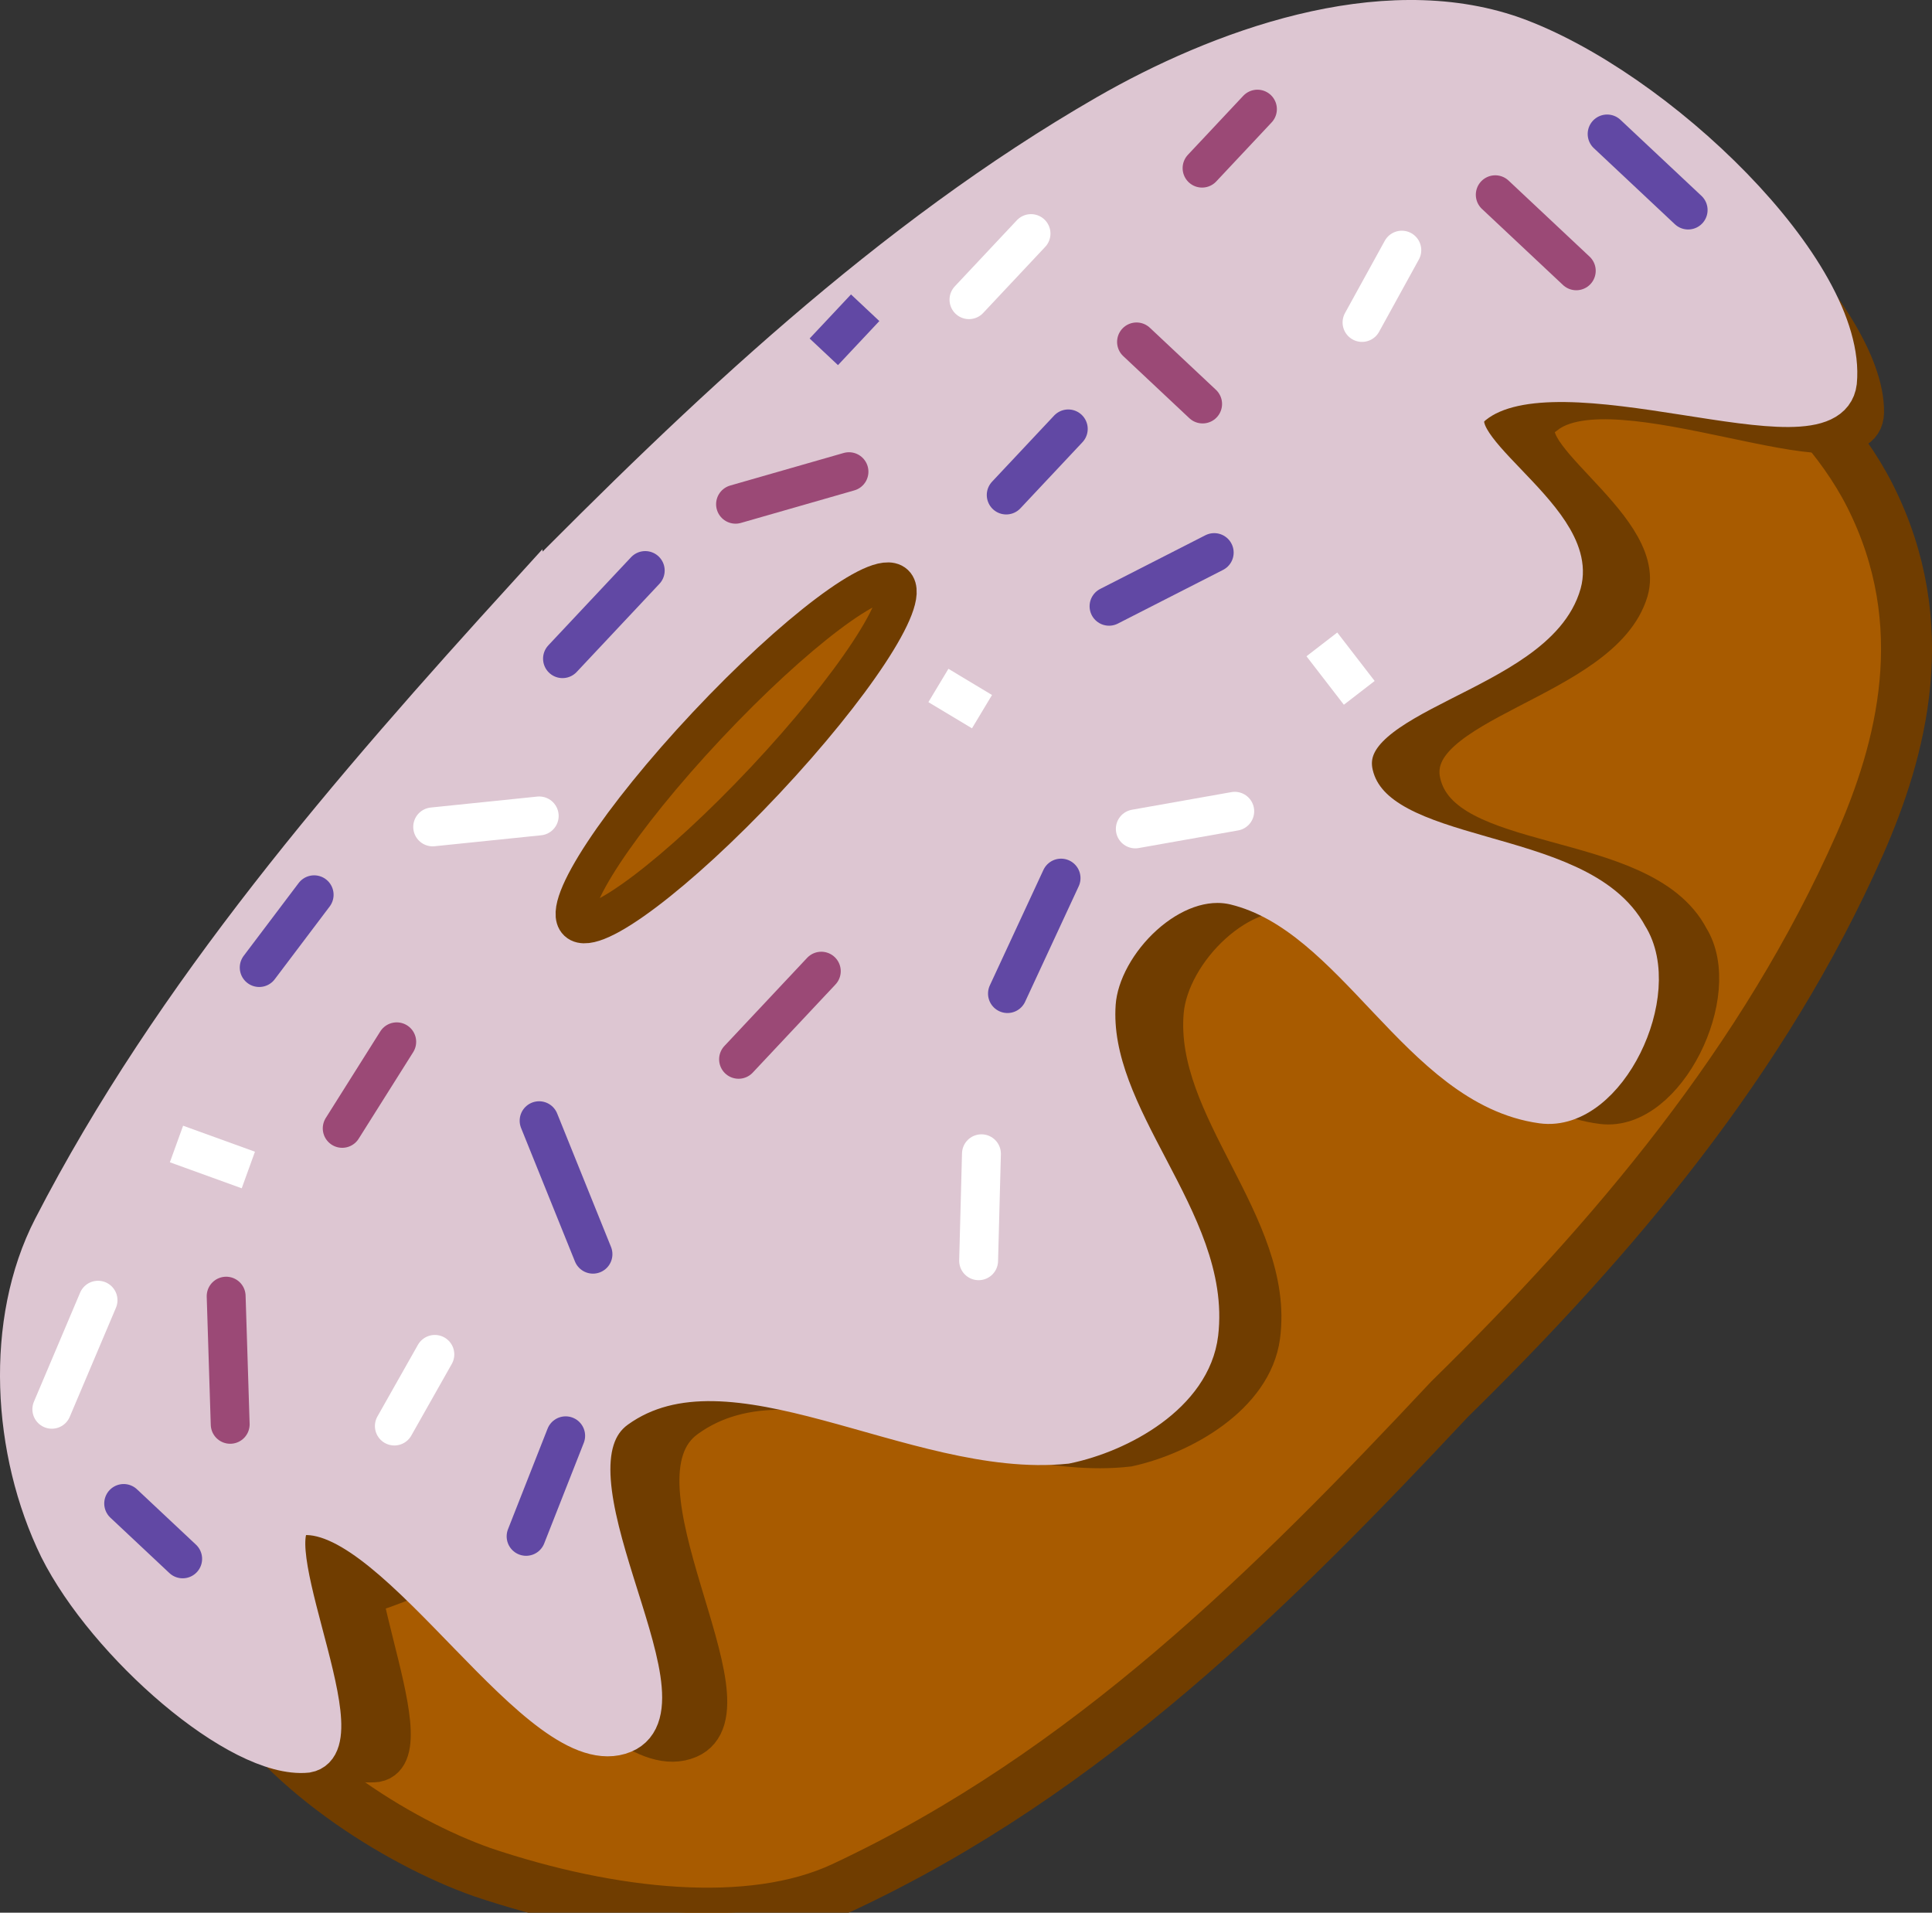 <svg version="1.1" xmlns="http://www.w3.org/2000/svg" xmlns:xlink="http://www.w3.org/1999/xlink" width="99.113" height="98.105" viewBox="0,0,99.113,98.105"><rect x="0" y="0" width="99.113" height="98.105" fill="#333333" stroke="none"/><g transform="translate(-172.893,-147.31)"><g data-paper-data="{&quot;isPaintingLayer&quot;:true}" fill-rule="nonzero" stroke-linejoin="miter" stroke-miterlimit="10" stroke-dasharray="" stroke-dashoffset="0" style="mix-blend-mode: normal"><g stroke="#703d00" stroke-linecap="round"><path d="M199.902,179.017c9.706,-10.339 19.507,-15.576 31.93,-19.864c5.908,-2.033 13.324,-2.298 20.858,0.565c6.008,2.307 13.243,7.298 16.134,13.02c3.343,6.617 1.612,13.031 -0.526,17.886c-4.904,11.096 -12.653,20.226 -21.044,28.457c-9.042,9.647 -18.549,19.148 -31.105,25.027c-4.745,2.223 -11.899,1.458 -18.523,-0.773c-4.371,-1.545 -10.566,-5.416 -13.119,-10.19c-3.379,-7.14 -3.967,-14.821 -2.415,-21.009c3.247,-12.812 8.104,-22.78 17.81,-33.119z" data-paper-data="{&quot;origPos&quot;:null}" fill="#a85b00" stroke-width="2.615"/><path d="M199.884,179.19c9.711,-10.344 17.333,-17.539 28.774,-22.85c5.324,-2.469 14.496,-4.394 19.133,0.235c4.751,4.185 1.969,12.646 -0.357,17.392c-5.508,11.238 -13.274,20.792 -21.909,29.696c-8.507,9.066 -18.517,17.474 -29.975,23.589c-3.812,2.041 -10.685,4.148 -14.213,0.108c-4.8,-4.913 -4.391,-13.079 -2.443,-18.013c4.636,-11.737 11.279,-19.814 20.99,-30.158z" data-paper-data="{&quot;origPos&quot;:null}" fill="#a85b00" stroke-width="2.418"/><path d="M202.272,177.081c14.46,-15.442 20.598,-16.201 31.514,-22.879c5.133,-3.139 12.444,-5.348 17.801,-3.109c7.465,3.123 17.018,12.365 16.961,17.363c-0.037,3.547 -12.843,-2.768 -16.408,0.164c-2.481,1.645 5.302,5.579 4.316,8.99c-1.358,4.623 -11.574,5.654 -10.656,9.816c1.047,4.722 11.324,3.318 13.764,7.984c1.77,2.831 -1.217,8.962 -4.47,8.56c-6.203,-0.771 -9.25,-9.425 -15.34,-10.835c-3.203,-0.745 -6.859,2.959 -7.131,6.062c-0.502,5.84 5.7,10.931 4.947,16.646c-0.404,3.056 -4.043,5.095 -6.789,5.697c-7.621,0.883 -16.818,-5.739 -22.685,-1.477c-4.431,3.211 3.817,14.86 0.13,16.444c-4.181,1.777 -11.138,-11.15 -16.047,-10.813c-3.027,0.215 2.777,11.509 0.026,12.026c-3.425,0.386 -10.041,-5.399 -12.384,-10.186c-2.327,-4.884 -2.596,-11.43 -0.09,-16.212c6.27,-11.954 3.455,-11.669 22.539,-34.243z" data-paper-data="{&quot;origPos&quot;:null}" fill="#703d00" stroke-width="1.995"/></g><path d="M199.986,177.792c9.006,-9.132 18.535,-18.195 29.668,-24.613c5.77,-3.32 14.073,-6.387 20.848,-4.02c7.367,2.634 17.183,12.122 16.639,17.747c-0.458,3.822 -14.214,-2.389 -18.646,1.149c-2.459,1.925 5.463,5.73 4.511,9.173c-1.313,4.666 -11.669,5.564 -10.678,9.796c1.131,4.8 11.545,3.525 14.089,8.289c1.837,2.895 -1.107,9.065 -4.415,8.611c-6.309,-0.87 -9.527,-9.684 -15.73,-11.201c-3.262,-0.801 -6.921,2.901 -7.153,6.041c-0.426,5.911 5.943,11.159 5.261,16.941c-0.367,3.092 -4.032,5.106 -6.811,5.676c-7.725,0.786 -17.157,-6.058 -23.053,-1.822c-4.453,3.191 4.089,15.115 0.368,16.667c-4.219,1.741 -11.468,-11.46 -16.447,-11.188c-3.071,0.175 2.984,11.704 0.199,12.188c-3.472,0.342 -10.272,-5.616 -12.719,-10.5c-2.433,-4.984 -2.8,-11.621 -0.324,-16.432c6.194,-12.025 15.291,-22.503 24.393,-32.503z" data-paper-data="{&quot;origPos&quot;:null}" fill="#ddc6d2" stroke="#ddc6d2" stroke-width="2.024" stroke-linecap="round"/><path d="M209.163,184.522c2.242,-2.388 4.442,-4.396 6.184,-5.709c1.741,-1.313 3.026,-1.933 3.438,-1.545c0.413,0.387 -0.125,1.708 -1.325,3.529c-1.201,1.821 -3.066,4.143 -5.308,6.532c-2.242,2.388 -4.442,4.396 -6.184,5.709c-1.741,1.313 -3.026,1.933 -3.438,1.545c-0.413,-0.387 0.125,-1.708 1.325,-3.529c1.201,-1.821 3.066,-4.143 5.308,-6.532z" fill="#a85b00" stroke="#703d00" stroke-width="1.995" stroke-linecap="butt"/><g data-paper-data="{&quot;origPos&quot;:null}" fill="none" stroke="#6148a4" stroke-width="1.995" stroke-linecap="round"><path d="M203.313,211.64l-2.763,-6.846" data-paper-data="{&quot;origPos&quot;:null}"/><path d="M205.994,176.574l-4.244,4.52" data-paper-data="{&quot;origPos&quot;:null}"/><path d="M224.577,198.273l2.749,-5.923" data-paper-data="{&quot;origPos&quot;:null}"/><path d="M235.183,175.653l-5.396,2.753" data-paper-data="{&quot;origPos&quot;:null}"/><path d="M201.912,220.955l-2.03,5.158" data-paper-data="{&quot;origPos&quot;:null}"/><path d="M182.264,227.267l-3.026,-2.84" data-paper-data="{&quot;origPos&quot;:null}"/><path d="M189.009,193.205l-2.818,3.732" data-paper-data="{&quot;origPos&quot;:null}"/><path d="M255.34,154.182l4.156,3.901" data-paper-data="{&quot;origPos&quot;:null}"/><path d="M224.513,172.7l3.183,-3.39" data-paper-data="{&quot;origPos&quot;:null}"/><path d="M215.155,165.355l2.122,-2.26z" data-paper-data="{&quot;origPos&quot;:null}"/></g><g data-paper-data="{&quot;origPos&quot;:null}" fill="none" stroke="#9b4976" stroke-width="1.995" stroke-linecap="round"><path d="M190.449,205.186l2.796,-4.439" data-paper-data="{&quot;origPos&quot;:null}"/><path d="M215.026,197.124l-4.244,4.52" data-paper-data="{&quot;origPos&quot;:null}"/><path d="M234.588,168.031l-3.39,-3.183" data-paper-data="{&quot;origPos&quot;:null}"/><path d="M216.446,171.504l-5.819,1.669" data-paper-data="{&quot;origPos&quot;:null}"/><path d="M253.757,161.2l-4.156,-3.901" data-paper-data="{&quot;origPos&quot;:null}"/><path d="M234.56,155.934l2.84,-3.026" data-paper-data="{&quot;origPos&quot;:null}"/><path d="M184.495,213.793l0.207,6.573" data-paper-data="{&quot;origPos&quot;:null}"/></g><g data-paper-data="{&quot;origPos&quot;:null}" fill="none" stroke="#ffffff" stroke-width="1.995" stroke-linecap="round"><path d="M193.124,220.454l2.077,-3.674" data-paper-data="{&quot;origPos&quot;:null}"/><path d="M195.09,189.723l5.465,-0.562" data-paper-data="{&quot;origPos&quot;:null}"/><path d="M223.097,211.976l0.145,-5.487" data-paper-data="{&quot;origPos&quot;:null}"/><path d="M231.135,189.826l5.101,-0.904" data-paper-data="{&quot;origPos&quot;:null}"/><path d="M240.706,180.362l1.918,2.486z" data-paper-data="{&quot;origPos&quot;:null}"/><path d="M225.785,159.291l-3.183,3.39" data-paper-data="{&quot;origPos&quot;:null}"/><path d="M244.807,160.141l-2.041,3.708" data-paper-data="{&quot;origPos&quot;:null}"/><path d="M177.922,214.001l-2.37,5.593" data-paper-data="{&quot;origPos&quot;:null}"/><path d="M181.947,205.988l3.686,1.334z" data-paper-data="{&quot;origPos&quot;:null}"/><path d="M221.034,182.469l2.236,1.344z" data-paper-data="{&quot;origPos&quot;:null}"/></g></g></g></svg>
